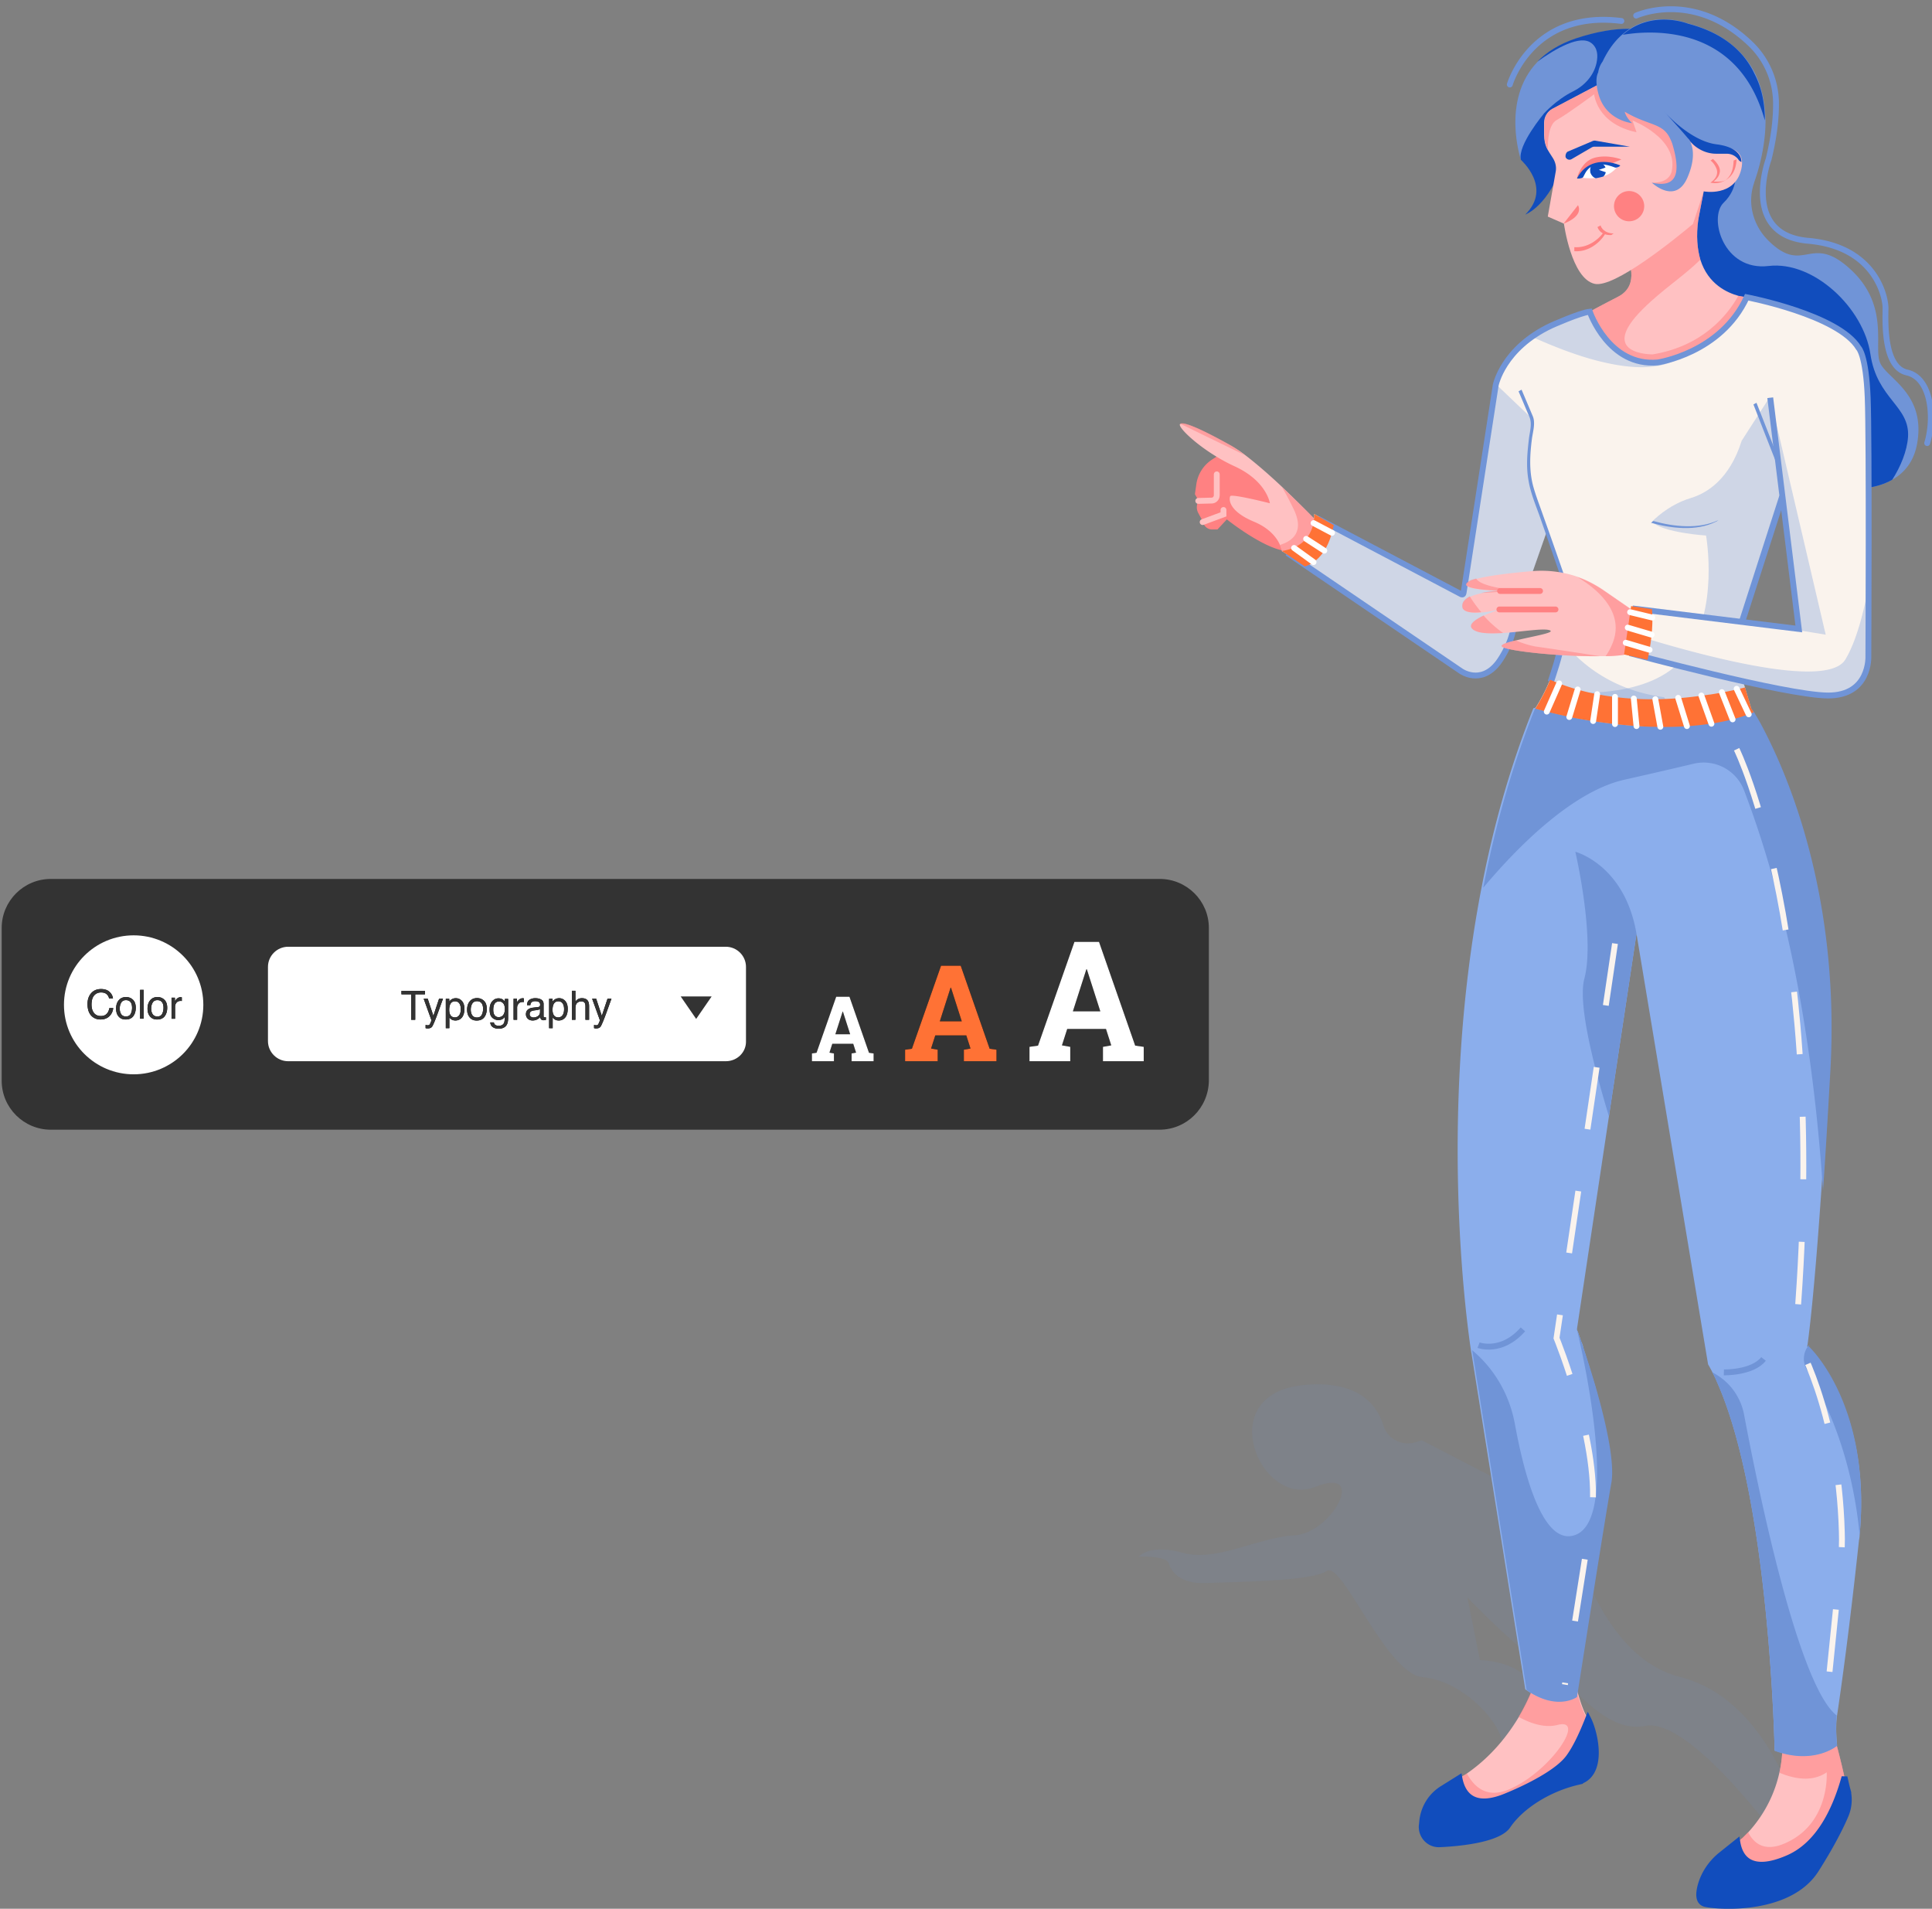 <svg xmlns="http://www.w3.org/2000/svg" xmlns:xlink="http://www.w3.org/1999/xlink" width="330" height="326" viewBox="0 0 330 326">
    <rect x="0" y="0" width="330" height="326" fill="#808080" stroke="none"/>
    <defs>
        <path id="a" d="M17.258 18.92c.627 0 1.113.165 1.459.494.346.329.538.703.576 1.122h-.654a1.356 1.356 0 0 0-.443-.756c-.221-.186-.532-.279-.931-.279-.488 0-.881.17-1.181.512-.3.342-.45.866-.45 1.571 0 .578.135 1.046.406 1.406.27.36.674.54 1.211.54.494 0 .87-.19 1.129-.569.137-.199.239-.461.306-.786h.654c-.058.52-.252.955-.58 1.307-.393.423-.923.635-1.59.635-.575 0-1.058-.174-1.448-.52-.515-.46-.772-1.169-.772-2.127 0-.728.193-1.325.58-1.79.417-.507.993-.76 1.728-.76zm4.248 4.68c.402 0 .678-.152.827-.456.15-.303.225-.64.225-1.012 0-.336-.054-.61-.162-.82-.17-.332-.465-.497-.883-.497-.37 0-.64.14-.809.423-.168.282-.252.623-.252 1.021 0 .383.084.702.252.958.169.255.436.383.802.383zm.024-3.313c.465 0 .858.155 1.18.464.32.309.48.764.48 1.364 0 .58-.14 1.06-.424 1.438-.283.378-.722.567-1.317.567-.496 0-.89-.167-1.182-.502-.292-.335-.438-.784-.438-1.349 0-.604.153-1.086.461-1.444.308-.359.721-.538 1.24-.538zm2.399-1.233h.606v4.935h-.606v-4.935zm2.948 4.546c.402 0 .678-.152.827-.456.15-.303.224-.64.224-1.012 0-.336-.054-.61-.162-.82-.17-.332-.465-.497-.883-.497-.37 0-.64.14-.808.423-.169.282-.253.623-.253 1.021 0 .383.084.702.253.958.168.255.436.383.802.383zm.023-3.313c.465 0 .858.155 1.18.464.32.309.481.764.481 1.364 0 .58-.141 1.06-.424 1.438-.283.378-.722.567-1.318.567-.496 0-.89-.167-1.182-.502-.292-.335-.438-.784-.438-1.349 0-.604.154-1.086.461-1.444.308-.359.721-.538 1.24-.538zm2.4.104h.575v.622c.047-.121.163-.268.347-.442a.901.901 0 0 1 .694-.257l.138.014v.638a.908.908 0 0 0-.198-.017c-.306 0-.54.098-.704.294a1.024 1.024 0 0 0-.246.677v2.07h-.607V20.39z"/>
        <path id="b" d="M72.588 19.234v.588h-1.667v4.347h-.681v-4.347h-1.668v-.588h4.016zm2.41 1.337h.67c-.086.231-.275.757-.57 1.58-.22.617-.404 1.121-.552 1.511-.35.918-.598 1.478-.741 1.68-.144.201-.391.302-.742.302-.085 0-.15-.003-.197-.01a1.56 1.56 0 0 1-.17-.037v-.55c.106.028.182.046.23.053.046.007.088.01.124.01.112 0 .195-.019.248-.055a.512.512 0 0 0 .133-.137 17.056 17.056 0 0 0 .273-.645l-1.335-3.702h.688l.967 2.93.973-2.93zm2.718 3.192a.866.866 0 0 0 .706-.355c.188-.236.281-.59.281-1.06 0-.286-.041-.532-.124-.739-.158-.396-.445-.594-.863-.594-.42 0-.707.21-.862.628-.083.224-.125.508-.125.853 0 .278.042.514.125.71.157.371.444.557.862.557zm-1.57-3.175h.59v.477a1.47 1.47 0 0 1 .397-.38c.205-.134.445-.2.721-.2.41 0 .756.155 1.041.468.286.312.428.758.428 1.338 0 .784-.205 1.344-.616 1.68-.26.213-.564.32-.91.32-.272 0-.5-.06-.684-.179a1.574 1.574 0 0 1-.36-.346v1.838h-.607v-5.016zm5.317 3.192c.402 0 .677-.152.827-.456.15-.303.224-.64.224-1.012 0-.336-.054-.61-.162-.82-.17-.332-.465-.497-.883-.497-.37 0-.64.14-.808.423-.169.282-.253.623-.253 1.021 0 .383.084.702.253.958.168.255.436.383.802.383zm.023-3.313c.465 0 .858.155 1.18.464.32.309.481.764.481 1.364 0 .58-.141 1.06-.424 1.438-.283.378-.722.567-1.318.567-.496 0-.89-.167-1.182-.502-.292-.335-.438-.784-.438-1.349 0-.604.154-1.086.461-1.444.308-.359.721-.538 1.24-.538zm3.656.04c.283 0 .53.07.74.209.115.078.232.192.351.343v-.454h.56v3.272c0 .457-.068.818-.203 1.082-.251.488-.726.732-1.425.732-.388 0-.715-.087-.98-.26-.265-.174-.413-.445-.445-.815h.617c.029.161.087.286.175.373.137.134.353.202.647.202.465 0 .77-.164.913-.49.085-.193.124-.537.118-1.032-.122.183-.268.32-.438.41-.17.09-.397.134-.677.134-.391 0-.733-.138-1.026-.415-.293-.276-.44-.734-.44-1.372 0-.603.148-1.073.443-1.411.295-.338.652-.507 1.07-.507zm1.091 1.848c0-.445-.092-.776-.276-.99a.886.886 0 0 0-.704-.323c-.427 0-.719.2-.876.598-.083.212-.125.491-.125.836 0 .406.083.714.248.926a.8.8 0 0 0 .665.317c.436 0 .743-.196.92-.588.099-.221.148-.48.148-.776zm1.49-1.784h.576v.622c.047-.121.162-.268.347-.442a.901.901 0 0 1 .694-.257l.138.014v.638a.908.908 0 0 0-.199-.017c-.305 0-.54.098-.704.294a1.024 1.024 0 0 0-.246.677v2.07h-.607V20.57zm2.745 2.64c0 .176.064.313.192.414.128.1.28.151.455.151.214 0 .42-.049.62-.148.337-.163.506-.43.506-.802v-.488a1.04 1.04 0 0 1-.287.118 2.447 2.447 0 0 1-.344.067l-.367.047c-.22.03-.385.075-.495.138-.186.105-.28.273-.28.504zm1.47-1.222c.139-.018.232-.076.279-.175a.53.53 0 0 0 .04-.231c0-.206-.073-.356-.22-.449-.147-.093-.358-.14-.632-.14-.317 0-.541.086-.674.256-.074.094-.122.234-.145.42h-.566c.011-.443.156-.752.433-.926.278-.173.6-.26.965-.26.425 0 .77.08 1.035.242.263.161.394.412.394.752v2.073c0 .063.013.113.039.151.026.038.08.057.163.057a1.46 1.46 0 0 0 .199-.02v.447a1.693 1.693 0 0 1-.216.05 1.58 1.58 0 0 1-.202.01c-.209 0-.36-.073-.455-.221a.854.854 0 0 1-.104-.333 1.542 1.542 0 0 1-.532.42 1.65 1.65 0 0 1-.765.178c-.335 0-.608-.101-.82-.304a1.008 1.008 0 0 1-.32-.76c0-.334.105-.593.314-.777.21-.183.483-.296.822-.339l.967-.12zm3.426 1.774a.866.866 0 0 0 .706-.355c.187-.236.28-.59.28-1.06 0-.286-.04-.532-.124-.739-.157-.396-.445-.594-.862-.594-.42 0-.708.21-.863.628-.083.224-.124.508-.124.853 0 .278.041.514.124.71.157.371.445.557.863.557zm-1.57-3.175h.59v.477a1.47 1.47 0 0 1 .397-.38c.204-.134.445-.2.72-.2.41 0 .757.155 1.042.468.285.312.428.758.428 1.338 0 .784-.206 1.344-.617 1.68-.26.213-.564.32-.91.32-.271 0-.5-.06-.683-.179a1.574 1.574 0 0 1-.36-.346v1.838h-.607v-5.016zm3.884-1.37h.607v1.84c.143-.18.273-.309.387-.382.196-.128.44-.192.731-.192.524 0 .879.183 1.065.548.101.199.152.476.152.83v2.307h-.624v-2.267c0-.265-.033-.458-.1-.581-.11-.198-.318-.296-.62-.296-.252 0-.48.086-.685.259-.204.172-.306.498-.306.977v1.908h-.607v-4.951zm6.092 1.353h.67c-.085.231-.275.757-.57 1.58a78.14 78.14 0 0 1-.552 1.511c-.35.918-.597 1.478-.741 1.68-.144.201-.39.302-.741.302-.086 0-.151-.003-.197-.01a1.56 1.56 0 0 1-.17-.037v-.55c.105.028.182.046.229.053.047.007.088.01.124.01.113 0 .195-.019.248-.055a.512.512 0 0 0 .133-.137 17.055 17.055 0 0 0 .273-.645l-1.334-3.702h.687l.967 2.93.974-2.93z"/>
        <path id="c" d="M138.683 29.919l.788-.114 3.358-9.569h2.267l3.335 9.57.789.113v1.322h-3.76V29.92l.765-.137-.485-1.511h-3.578l-.485 1.511.766.137v1.322h-3.76V29.92zm4.002-3.273h2.532l-1.243-3.878h-.046l-1.243 3.878z"/>
        <path id="d" d="M154.597 29.282l1.167-.168 4.976-14.177h3.357l4.942 14.177 1.168.168v1.96h-5.57v-1.96l1.134-.202-.719-2.24h-5.3l-.72 2.24 1.135.202v1.96h-5.57v-1.96zm5.93-4.85h3.75l-1.842-5.744h-.067l-1.842 5.745z"/>
        <path id="e" d="M175.843 28.792l1.46-.21 6.219-17.72h4.197l6.177 17.72 1.46.21v2.45h-6.963v-2.45l1.418-.252-.899-2.8h-6.626l-.898 2.8 1.418.252v2.45h-6.963v-2.45zm7.412-6.061h4.689l-2.302-7.18h-.085l-2.302 7.18z"/>
    </defs>
    <g fill="none" fill-rule="evenodd">
        <g transform="translate(0 150)">
            <path fill="#333" d="M198.03 42.943H8.683c-4.6 0-8.396-3.727-8.396-8.371V8.485C.287 3.9 4.026.115 8.684.115h189.405c4.6 0 8.394 3.726 8.394 8.37v26.087c-.057 4.644-3.794 8.37-8.452 8.37z"/>
            <ellipse cx="22.828" cy="21.615" fill="#FFF" rx="11.902" ry="11.868"/>
            <path fill="#FFF" d="M123.97 31.247H49.22c-1.898 0-3.45-1.548-3.45-3.44V15.136c0-1.892 1.552-3.44 3.45-3.44h74.75c1.898 0 3.45 1.548 3.45 3.44v12.67c.058 1.893-1.495 3.44-3.45 3.44z"/>
            <use fill="#000" xlink:href="#a"/>
            <use fill="#333" xlink:href="#a"/>
            <use fill="#000" xlink:href="#b"/>
            <use fill="#333" xlink:href="#b"/>
            <use fill="#000" xlink:href="#c"/>
            <use fill="#FFF" xlink:href="#c"/>
            <g>
                <use fill="#000" xlink:href="#d"/>
                <use fill="#FF7235" xlink:href="#d"/>
            </g>
            <g>
                <use fill="#000" xlink:href="#e"/>
                <use fill="#FFF" xlink:href="#e"/>
            </g>
            <path fill="#333" d="M116.265 20.181h5.29l-2.645 3.842z"/>
        </g>
        <g transform="translate(194 1)">
            <path fill="#7094D7" d="M112.733 308.01s-4.879-18.827-19.803-22.615c-14.924-3.788-19.229-27.552-19.229-27.552l-24.854-12.858-1.09.344c-2.296.69-4.764-.574-5.453-2.87-1.09-3.558-4.363-7.863-13.776-6.888-15.556 1.608-7.175 21.066 2.066 17.393 9.184-3.674 2.87 7.921-3.501 8.265-6.314.345-13.317 4.592-19 2.985-5.74-1.607-7.576.632-7.576.632s4.706-.173 5.108 1.148c.402 1.32 1.837 3.558 6.314 3.386 4.477-.23 17.966-.23 20.664-2.066 2.64-1.837 10.16 17.622 16.417 18.138 6.256.517 12.628 6.774 13.546 10.906.918 4.133 8.093-1.377 8.093-1.377s.632-11.882-11.881-12.456l-2.124-10.677s10.045 10.447 12.857 11.079c2.813.631 9.758 12.456 17.507 10.848 7.75-1.607 23.534 20.378 23.534 20.378l2.181-6.142z" opacity=".105"/>
            <path fill="#FFC1C2" d="M121.171 309.216c-.86 2.01-2.468 5.166-4.994 9.127-.86 1.377-2.009 2.41-3.271 3.272-5.281 3.501-13.202 3.042-15.556 2.583-1.32-.287-1.263-1.722-.86-3.215.344-1.205.86-2.296 1.606-3.214a10.814 10.814 0 0 1 1.78-1.837l2.87-2.296.918-.746.919-.919c3.157-3.444 4.649-7.117 5.338-10.16.86-3.73.402-6.486.402-6.486l2.353-2.353 3.96-1.435s.23.115.575.459c.574.517 1.435 1.55 2.009 3.33.459 1.492 1.262 4.591 1.836 7.232.173.803.345 1.55.517 2.18.402 1.493.23 3.1-.402 4.478z"/>
            <path fill="#FF8182" d="M121.171 309.216c-.86 2.01-2.468 5.166-4.994 9.127-.86 1.377-2.009 2.41-3.271 3.272h-7.75l-7.06-3.904a10.814 10.814 0 0 1 1.78-1.836l2.87-2.296.918-.747.919-.918c1.033 2.009 2.812 3.272 5.912 2.066 8.15-3.214 7.52-12.283 7.52-12.283-2.584 1.78-5.798 1.033-8.094.057.86-3.73.402-6.486.402-6.486l1.435-1.435 5.453-1.894c.574.516 1.435 1.55 2.009 3.329.459 1.492 1.262 4.592 1.836 7.232.173.804.345 1.55.517 2.182a6.81 6.81 0 0 1-.402 4.534z" opacity=".54"/>
            <path fill="#FFC1C2" d="M75.423 303.361c-4.879 1.09-9.528 4.018-11.766 7.348 0 .057-.058.057-.058.114-1.492 2.239-7.691 2.985-11.595 3.157-1.78.115-3.214-1.377-3.1-3.157l.058-.516c0-.287.058-.574.115-.861.402-2.067 1.665-3.903 3.444-5.051l2.755-1.722 1.09-.632c.058-.057.173-.115.23-.172 4.133-2.87 6.946-6.486 8.84-9.643a35.913 35.913 0 0 0 2.468-5.052c.574-1.435.804-2.353.804-2.353l5.854-.517s.058.402.23 1.034c.402 1.779 1.32 5.338 2.296 6.945.057.057.115.172.172.287 1.263 2.468 2.87 9.7-1.837 10.791z"/>
            <path fill="#FF8182" d="M75.423 303.361c-4.879 1.09-9.528 4.018-11.766 7.348l-14.637-1.263c.401-2.067 1.664-3.903 3.444-5.051l2.755-1.722 1.09-.632c.058-.057.173-.115.23-.172 1.205 2.239 3.33 4.362 7.175 2.755 7.003-2.927 13.374-12.341 8.323-11.02-2.239.573-4.65-.288-6.658-1.378a35.913 35.913 0 0 0 2.468-5.052l6.83-1.779c.402 1.78 1.32 5.338 2.296 6.945.058.058.115.173.172.287 1.378 2.411 2.985 9.644-1.722 10.734z" opacity=".54"/>
            <path fill="#114DBD" stroke="#114DBD" d="M121.171 309.216c-.86 2.01-2.468 5.166-4.994 9.127-4.42 6.945-15.957 6.429-18.827 5.855-1.32-.287-1.263-1.722-.86-3.215.573-2.009 1.779-3.788 3.386-5.108l2.87-2.296c.46 2.927 2.468 5.453 8.667 2.755 5.166-2.239 8.036-8.036 9.643-13.834.173.804.345 1.55.517 2.182a6.81 6.81 0 0 1-.402 4.534zM75.423 303.361c-4.879 1.148-9.585 4.076-11.881 7.462-1.493 2.239-7.692 2.985-11.595 3.157-1.78.115-3.214-1.377-3.1-3.157l.058-.516c.172-2.468 1.492-4.65 3.616-5.912l2.755-1.722c.517 2.755 2.296 5.223 7.405 3.329 0 0 8.61-3.272 11.25-6.83 1.32-1.78 2.468-4.42 3.33-6.602 1.262 2.468 2.87 9.7-1.838 10.791z"/>
            <path fill="#8BAEEC" d="M123.64 261.172c0 .287-.058.631-.115.918-1.665 15.556-3.043 25.2-3.731 29.849-.345 2.238 0 5.166 0 5.166s-3.904 3.329-10.677.86c0 0-.803-42.82-9.873-63.025a14.872 14.872 0 0 0-.803-1.665c-.23-.459-.46-.86-.689-1.262l-12.226-73.53-4.707 31.168-5.453 36.277V226.1c0 .058.057.115.057.173 0 .057.058.057.058.114.057.058.057.173.115.287 0 .058.057.115.057.173.057.172.115.401.23.63.057.058.057.173.057.23.057.173.115.402.23.575.114.287.23.574.287.918.057.172.114.402.172.574.057.23.172.46.23.746.114.345.23.746.344 1.148.23.632.402 1.378.631 2.067.058.287.172.574.287.86.115.46.287.919.402 1.378.057.172.057.287.115.46.172.573.287 1.147.46 1.721.171.517.286 1.091.4 1.665.173.574.288 1.205.403 1.78.057.229.114.401.114.63a49.46 49.46 0 0 1 .69 3.617v.057c.057.402.114.861.171 1.263v.058c.058.287.058.574.115.86 0 .115 0 .288.058.402.057.402.057.804.057 1.148v1.206c0 .517-.057.918-.115 1.378-1.205 6.773-5.855 36.506-5.855 36.506s-3.386 2.468-8.61-1.205l-9.183-57.343s-.058-.23-.115-.69c-.804-5.395-5.568-40.753 1.837-78.925 1.951-10.16 4.821-20.549 8.84-30.594l13.66-4.133 14.35 1.492 4.363.46 4.592 2.18s1.435 2.182 3.444 6.258c4.477 9.356 11.537 28.7 10.045 55.506-.46 8.15-.861 14.924-1.263 20.607-1.263 18.482-2.181 24.969-2.354 26.346-.057.23-.057.287-.057.287s11.02 9.873 8.954 32.202z"/>
            <path fill="#7094D7" d="M118.646 181.787c-.46 8.151-.861 14.924-1.263 20.607-2.067-31.226-7.75-53.382-13.49-68.421a7.384 7.384 0 0 0-8.61-4.535 968.287 968.287 0 0 1-11.938 2.755c-9.127 2.124-18.713 12.112-23.993 18.426 1.951-10.16 4.821-20.55 8.84-30.595l13.66-4.133 14.35 1.493 2.01.23 2.41.23 4.592 2.18v.058c.057.057.057.115.115.23 0 .057.057.057.115.114.057.058.114.172.172.23.057.115.172.23.23.402.057.057.057.114.114.172.632 1.033 1.55 2.755 2.64 5.051 4.42 9.299 11.538 28.7 10.046 55.506z"/>
            <path fill="#7094D7" d="M85.526 158.483l-4.707 31.168c-2.353-7.749-5.396-19.057-4.19-23.534 1.837-7.06-1.55-21.64-1.55-21.64s8.438 2.181 10.447 14.006zM81.22 252.332c-1.205 6.774-5.854 36.507-5.854 36.507s-3.387 2.468-8.61-1.205l-9.184-57.343s-.057-.23-.115-.69c3.846 3.215 6.372 7.635 7.29 12.571 1.55 8.496 4.764 20.952 10.275 19 8.036-2.813.803-33.177.344-35.014.574 1.32 7.06 19.688 5.855 26.174zM119.794 297.162s-3.904 3.33-10.677.861c0 0-.803-42.82-9.873-63.026a14.872 14.872 0 0 0-.803-1.664l.46.287c2.64 1.492 4.419 4.018 4.993 6.945 2.353 12.514 9.241 46.38 15.842 51.431-.287 2.181.058 5.166.058 5.166zM123.64 261.172c-1.378-14.522-6.43-24.05-8.955-28.126-.861-1.378-.746-3.157.344-4.363-.057.23-.057.287-.057.287s10.734 9.873 8.667 32.202z"/>
            <path stroke="#7094D7" d="M58.548 228.74s3.903 1.493 7.577-2.697M100.45 233.39s4.879.115 6.773-2.296"/>
            <path fill="#FAF3ED" d="M81.852 52.521l-.402 1.263-2.123 6.888-6.142 19.86-2.354 7.52-.574 1.55-5.74 16.36c-.918 4.476-2.64 6.6-4.19 7.69-1.435.977-3.329.92-4.821-.057L28.872 95.744l-3.903-2.64c5.97-.919 5.51-6.315 5.51-6.315l3.33 1.837 21.812 11.825c.114.057.344 0 .344-.172.46-2.813 3.501-22.674 5.051-32.89.115-.632.172-1.206.23-1.723.057-.402.115-.746.23-1.148.918-3.559 3.443-6.2 6.199-8.093 4.534-3.1 9.815-4.248 9.815-4.248l4.362.344z"/>
            <path fill="#FAF3ED" d="M110.437 83.805l-8.38 25.887 1.952 6.601 1.09 3.674a26.95 26.95 0 0 1-6.371 2.181 37.627 37.627 0 0 1-5.683.804c-1.664.115-3.272.172-4.879.115h-.287c-4.821-.115-9.413-.804-12.915-1.493a37.345 37.345 0 0 1-1.607-.344c-3.157-.69-5.108-1.263-5.108-1.263 1.033-1.665 1.894-3.33 2.525-4.937.976-2.353 1.665-4.592 2.066-6.658 1.263-6.257.287-10.62.287-10.62l-2.87-8.093-2.582-7.29c-.574-1.664-.747-3.443-.574-5.165l.746-6.372-2.124-5.051 7.232-7.003 4.592-4.477 3.903-.402 7.52-.804 17.794-1.894 5.108 28.241-1.435 4.363z"/>
            <path fill="#7094D7" d="M93.045 59.983c-3.386 2.354-8.61 2.01-13.718.747-2.182-.517-4.363-1.263-6.372-2.01a85.87 85.87 0 0 1-5.223-2.18c4.534-3.1 9.815-4.248 9.815-4.248l4.305.287-.402 1.263 7.52-.804c4.65 2.239 7.29 4.707 4.075 6.945zM70.257 89.66l-5.74 16.359c-.918 4.477-2.64 6.6-4.19 7.691-1.435.976-3.329.919-4.821-.057L28.872 95.8l-3.903-2.64c5.97-.918 5.51-6.314 5.51-6.314l3.33 1.837 21.812 11.824c.114.058.344 0 .344-.172.46-2.813 3.501-22.673 5.051-32.89.115-.632.172-1.206.23-1.723.057-.401.115-.746.23-1.148l6.313 6.028.058.172-.632 5.108c-.287 2.583 0 5.224.861 7.692l2.181 6.084z" opacity=".31"/>
            <path fill="#7094D7" d="M75.136 102.919c-1.836-5.28-3.673-10.62-5.567-15.9-.574-1.665-1.263-3.387-1.722-5.109-.69-2.697-.517-5.338-.172-8.036.172-1.205.63-2.697.114-3.845l-1.894-4.478-.516.287c.63 1.435 1.205 2.87 1.836 4.305.517 1.206.115 2.411-.057 3.731-.287 2.469-.517 4.822-.057 7.29.344 2.01 1.148 3.96 1.836 5.855 1.894 5.396 3.731 10.791 5.625 16.187.115 0 .632-.23.574-.287zM133.512 74.448c-.516 3.444-2.353 5.396-4.305 6.487-2.812 1.607-5.912 1.492-5.912 1.492l-3.272-24.223-14.005-4.592-10.103-5.28-1.55-.804.574-8.266.46-6.83s1.377-2.584 2.468-4.88c.976-2.009 1.722-3.788 1.033-3.272-1.148.976-3.444-.688-4.133-1.262-.057-.058-.115-.115-.172-.115.057.057.23.23.344.516.345.632.747 1.837.345 3.731-.115.69-.402 1.493-.746 2.411-.173.402-.345.746-.574 1.033-2.182 3.157-5.568-.114-5.568-.114.115 0 .23.057.344.057 4.42.861 4.477-2.468 3.215-6.601a3.827 3.827 0 0 0-.517-1.205c-1.492-2.756-4.248-1.837-9.012-5.281-.918-.69-1.55-1.32-1.951-1.952-1.837-2.87 1.435-4.994 1.435-4.994 1.435-2.985 3.042-4.821 4.706-5.97 4.018-2.812 7.98-1.205 7.98-1.205 6.026 1.55 9.413 4.65 11.192 8.208 1.263 2.584 1.722 5.339 1.78 8.037 0 4.649-1.32 8.84-1.895 10.446-.057.173-.115.402-.172.574-1.033 3.387.057 7.06 2.583 9.529 5.97 5.855 7.06-1.148 13.546 4.477 7.348 6.314 4.305 13.719 5.51 16.36 1.091 2.64 7.692 5.165 6.372 13.488z"/>
            <path fill="#114DBD" d="M131.905 73.645c-.172 2.41-1.263 5.051-2.698 7.29-2.812 1.607-5.912 1.492-5.912 1.492l-3.272-24.223-14.005-4.592-10.103-5.28-1.033-9.07.46-6.83s1.377-2.584 2.467-4.88l4.592.632s.632 2.927-2.009 5.453c-2.583 2.525-.057 11.71 7.692 10.79 7.749-.917 16.244 7.233 17.392 15.04 1.148 7.749 6.773 8.84 6.429 14.178z"/>
            <path fill="#7094D7" d="M93.504 8.208l-12.283 8.496-13.89 9.585h-1.55s-3.445-10.16 2.812-16.703c1.55-1.607 3.673-2.985 6.543-3.96C89.831.688 93.504 8.207 93.504 8.207z"/>
            <path fill="#114DBD" d="M93.504 8.208l-12.283 8.496-2.468-.115c-1.493 1.263-3.215 2.353-3.215 2.353l-6.486 1.55.689-2.124s2.009-2.296 4.994-3.788c1.951-.976 3.501-2.698 3.96-4.822.287-1.32.172-2.583-.86-3.387-1.895-1.492-6.028.861-9.242 3.157 1.55-1.607 3.673-2.984 6.543-3.96 14.695-4.88 18.368 2.64 18.368 2.64z"/>
            <path fill="#7094D7" d="M102.057 109.692l3.042 10.275c-9.987 4.994-24.28 2.927-31.857 1.263l.345-4.018s14.407 1.492 20.262-6.2c5.855-7.691 3.559-20.549 3.559-20.549s-7.348-.46-9.242-2.353l.46-.46c1.779-1.607 3.903-2.927 6.256-3.616 2.64-.803 6.544-3.157 8.61-9.758l4.764-7.404 2.067 16.875-8.266 25.945z" opacity=".31"/>
            <path fill="#FAF3ED" d="M125.419 97.696c-.058 3.845-.115 7.347-.172 10.102-.058 1.492-.058 2.813-.058 3.846-.057 1.607-.689 3.1-1.722 4.19-.976 1.033-2.296 1.722-3.788 1.837a16.44 16.44 0 0 1-2.87-.058c-5.224-.574-21.697-4.247-29.389-5.97a464.763 464.763 0 0 0-4.018-.918l.172-1.32.287-2.009.058-.344.688-4.65 3.56.517 25.14 3.616-4.879-39.72-7.06-16.073 3.042-1.09s17.507 3.214 19.803 9.987c1.32 4.19 1.378 23.534 1.206 38.057z"/>
            <path fill="#FFC1C2" d="M104.353 49.766s-2.927 7.979-13.03 10.734c-10.102 2.755-13.776-8.266-13.776-8.266s1.09-.631 4.88-2.583c3.845-2.009 1.55-6.6 1.55-6.6l8.15-7.98 3.96 1.378c-.401 2.87-.172 5.109.345 6.888 1.32 4.248 4.65 5.683 6.543 6.2.861.172 1.378.23 1.378.23z"/>
            <path fill="#FF8182" d="M104.353 49.766s-2.927 7.979-13.03 10.734c-10.102 2.755-13.776-8.266-13.776-8.266s1.09-.631 4.88-2.583c3.845-2.009 1.55-6.6 1.55-6.6l8.15-7.98 3.96 1.378c-.401 2.87-.172 5.109.345 6.888-2.813 2.813-6.486 5.109-9.816 8.438-7.92 7.864 1.665 7.75 1.665 7.75 8.438-1.378 12.743-6.602 14.637-9.988.918.172 1.435.23 1.435.23z" opacity=".54"/>
            <path fill="#114DBD" d="M66.527 35.646s4.132-1.435 6.6-9.357c2.469-7.92-3.386-7.92-3.386-7.92s-4.592 5.452-3.96 7.92c-.058 0 5.452 4.707.746 9.357z"/>
            <path fill="#FFC1C2" d="M103.435 27.84c-1.09 4.878-6.43 3.845-6.43 3.845l-.918 4.764s-.344.287-.918.804c-3.157 2.64-13.489 11.02-16.818 10.217-3.96-.918-5.224-10.275-5.224-10.275l-2.755-1.205 1.378-7.806c.115-.804-.115-1.608-.574-2.296l-.517-.804c-.115-.172-.23-.402-.344-.574-.402-.746-.574-1.607-.574-2.468v-2.067c0-1.033.574-1.951 1.435-2.41l9.586-5.052 5.166 3.502 12.054 8.265c-.058 0 6.543-1.32 5.453 3.56z"/>
            <path fill="#FF8182" d="M73.07 37.195s3.444-1.148 2.468-3.157M98.154 26.404c.402.287.689.689.918 1.148.574 1.09 0 2.01-.918 2.64a3.655 3.655 0 0 0 2.353-.286c1.493-.804 2.01-2.01 2.124-3.731 0 .114-.517.172-.517.287-.057 1.205-.287 2.41-1.262 3.214-.46.402-1.32.344-1.895.344-.114 0-.23-.057-.344-.057.172.057.689-.517.746-.631.23-.287.345-.632.402-.976.115-.804-.574-1.665-1.148-2.181 0-.115-.402.287-.46.23z"/>
            <ellipse cx="84.263" cy="34.211" fill="#FF8182" rx="2.583" ry="2.583"/>
            <path fill="#FF8182" d="M93.734 25.773l-.23 3.788-3.1 1.607-2.238-.975c3.157.114 3.387-2.01 3.387-2.01 1.148-5.567-6.716-8.61-6.716-8.61l.689 2.01c-6.83-1.435-7.233-6.487-7.233-6.487s-4.477 3.33-6.428 4.42c-1.32.746-1.493 3.33-1.493 4.994-.401-.746-.574-1.607-.574-2.468v-2.067c0-1.033.574-1.951 1.435-2.41l9.586-5.052 5.166 3.502 1.263 1.377 5.051 4.19 1.435 4.19z" opacity=".54"/>
            <path fill="#7094D7" d="M107.28 18.942l-8.437 4.937c-.058 0-.115.057-.173.114-1.262 1.091-3.96-1.09-4.362-1.377.057.057.172.23.344.459.058.115.115.23.173.402.401.976.688 2.87-.574 5.797-1.608 3.789-4.478 2.181-5.626 1.32-.287-.23-.516-.401-.516-.401 4.764 1.09 4.821-2.296 3.559-6.544a6.681 6.681 0 0 0-.345-.861c-1.263-2.87-3.673-2.239-7.806-4.707.23 1.033 1.263 1.952 1.263 1.952s-4.478-.402-5.74-4.937c-.517-1.894-.402-3.042-.058-3.73.172-1.149.746-1.838.746-1.838.976-2.066 2.124-3.558 3.387-4.649C88.11.517 94.251 2.985 94.251 2.985c6.199 1.607 9.643 4.879 11.365 8.552 1.205 2.354 1.664 4.937 1.664 7.405z"/>
            <path fill="#114DBD" d="M107.453 19.574a7.227 7.227 0 0 0-.173-.574C103.377 5.855 92.758 4.305 86.502 4.592c-1.378.057-2.469.23-3.33.344C88.166.574 94.308 3.042 94.308 3.042c6.2 1.607 9.643 4.88 11.365 8.553 1.32 2.526 1.78 5.28 1.78 7.979zM90.175 17.966s4.305 4.707 4.477 5.109c.058.115.287.344.574.631 1.091.976 2.469 1.55 3.904 1.55h1.78c.86 0 1.664.402 2.123 1.148l.402.287s.344-2.468-4.248-3.042c-4.592-.574-9.012-5.683-9.012-5.683z"/>
            <path fill="#FF8182" d="M97.006 31.685l-.919 4.764s-.344.287-.918.804l1.837-5.568z" opacity=".54"/>
            <path fill="#FF8182" d="M74.907 41.902c2.124.173 4.133-1.148 5.223-2.87.115-.172-.115-.574 0-.689-1.09 1.723-3.1 3.043-5.223 2.87v.69z"/>
            <path fill="#FF8182" d="M78.867 37.77c.287.975 1.32 1.434 2.296 1.377.173 0 .345-.287.517-.287-.918.057-2.009-.402-2.296-1.378 0 .058-.517.287-.517.287z"/>
            <path stroke="#7094D7" stroke-linecap="round" d="M63.886 13.432S67.617.632 82.943 2.583M85.468 1.665S95.17-2.813 104.87 6.37a14.147 14.147 0 0 1 4.477 9.873c.057 2.526-.23 5.798-1.263 9.988 0 0-4.764 12.858 6.716 13.89 11.48.977 13.26 9.53 13.26 11.481 0 1.952-.46 10.102 3.673 11.02 4.133.92 4.764 7.693 3.444 12.055"/>
            <path fill="#FF8182" d="M14.694 76.4l-1.664 1.09a6.029 6.029 0 0 0-2.698 4.306l-.23 1.607.632 1.148a2.05 2.05 0 0 0-.058 2.066l.804 1.493c.115.746.804 1.32 1.55 1.32h.918l1.607-1.722s10.62 8.495 12.628 4.19l-1.894-4.477-3.042-4.88-4.994-4.706-3.559-1.435z"/>
            <path fill="#FFC1C2" d="M31.57 88.684l-3.903 5.108-2.698-.631s-.057-.402-.344-1.09c-.46-1.091-1.665-2.813-4.42-3.961-4.42-1.837-4.305-3.904-4.076-4.363.23-.459 6.774 1.206 6.774 1.206s-.517-3.789-6.027-6.314c-5.51-2.526-9.93-6.774-9.3-7.233h.058c.689-.402 3.96 1.09 8.782 3.789.69.401 1.493.918 2.296 1.55 1.952 1.492 4.248 3.5 6.314 5.452a238.086 238.086 0 0 1 6.544 6.487z"/>
            <path stroke="#FFC1C2" stroke-linecap="round" d="M10.676 84.55l2.296-.057c.46 0 .861-.401.861-.918v-3.559M11.423 88.167l3.558-1.32V86.1"/>
            <path fill="#FF8182" d="M31.57 88.684l-3.903 5.108-2.698-.631s-.057-.402-.344-1.09c2.238-.69 4.132-2.297 2.41-5.97-.688-1.435-1.377-2.756-2.066-3.904a201.48 201.48 0 0 1 6.601 6.487zM18.655 76.744c-4.362-2.123-8.782-4.247-11.078-5.395.689-.402 3.96 1.09 8.782 3.788.631.402 1.435.976 2.296 1.607z" opacity=".54"/>
            <path fill="#7094D7" d="M93.045 123.01c-1.664.114-3.272.171-4.879.114h-.287c-4.821-.115-9.413-.804-12.915-1.492a37.345 37.345 0 0 1-1.607-.345c-3.157-.689-5.108-1.263-5.108-1.263 1.033-1.664 1.894-3.329 2.525-4.936.976-2.354 1.665-4.592 2.066-6.659 2.813 3.56 8.209 8.438 17.393 9.644l2.812 4.936z" opacity=".31"/>
            <path fill="#7094D7" d="M87.994 88.282c3.444.976 7.75 1.492 11.078-.172.172-.058.345-.23.46-.287-3.33 1.607-7.635 1.148-11.079.172-.115-.058-.344.287-.459.287z"/>
            <path fill="#7094D7" d="M117.842 107.396l-4.592-.746-4.879-39.721z" opacity=".31"/>
            <path fill="#7094D7" d="M125.419 97.696c-.058 3.845-.115 7.347-.172 10.102-.058 1.492-.058 2.813-.058 3.846-.057 1.607-.689 3.1-1.722 4.19-.976 1.033-2.296 1.722-3.788 1.837a16.44 16.44 0 0 1-2.87-.058c-5.224-.574-21.697-4.247-29.389-5.97a464.763 464.763 0 0 0-4.018-.918l.172-1.32.287-2.009.058-.344c10.217 3.214 34.153 10.102 37.31 4.534 2.066-3.444 3.386-9.184 4.19-13.89z" opacity=".31"/>
            <path stroke="#7094D7" d="M31.11 87.593l24.51 12.915s.288.115.345-.172l.057-.287 5.453-35.244s1.206-6.314 9.529-10.217c0 0 4.879-2.181 6.543-2.354 0 0 3.215 9.414 11.595 8.668 0 0 10.791-1.55 15.211-11.136 0 0 15.67 2.985 19.114 8.668 0 0 1.263 1.148 1.55 8.495.287 7.29.115 44.14.115 44.14s.344 6.774-6.946 6.717c-7.29-.058-33.808-7.233-33.808-7.233"/>
            <path stroke="#7094D7" d="M84.837 102.919l28.413 3.501-4.879-39.491"/>
            <path fill="#7094D7" d="M105.501 68.077c1.32 3.387 2.64 6.773 3.96 10.102 0 0 .517-.23.517-.287a1873.35 1873.35 0 0 0-3.96-10.102l-.517.287z"/>
            <path stroke="#7094D7" stroke-width="1.069" d="M110.437 83.805l-6.888 21.41M70.889 115.432s1.78-5.108 1.894-7.06"/>
            <path fill="#FF7235" d="M105.558 120.656c-2.066.86-4.305 1.435-6.658 1.837-3.501.574-7.175.746-10.734.63h-.287c-4.879-.171-9.47-.86-12.915-1.491a37.345 37.345 0 0 1-1.607-.345c-3.157-.689-5.108-1.263-5.108-1.263 1.033-1.664 1.894-3.329 2.525-4.936 4.075 1.837 12.685 4.535 25.658 2.755.574-.057 1.148-.172 1.722-.23a63.67 63.67 0 0 0 5.912-1.205l1.09 3.674c0-.115.115.115.402.574z"/>
            <g stroke="#FFF" stroke-linecap="round">
                <path d="M72.324 115.72l-2.124 4.82M75.48 116.752l-1.434 4.707M78.81 117.556l-.689 4.592M81.852 122.665v-4.65M85.526 123.01l-.46-4.708M89.601 123.124l-.86-4.707M94.136 123.01l-1.493-4.823M98.326 122.607l-1.722-4.821M101.942 121.861l-1.837-4.65M104.697 121l-2.066-4.362"/>
            </g>
            <path stroke="#7094D7" d="M25.887 93.448l29.619 20.147s3.386 2.469 6.371-1.377c0 0 2.296-2.928 2.755-6.601"/>
            <g>
                <path fill="#FF7235" d="M33.809 88.684c-.919 4.879-3.272 6.543-4.937 7.06l-3.903-2.64c5.97-.919 5.51-6.315 5.51-6.315l3.33 1.895z"/>
                <path stroke="#FFF" stroke-linecap="round" d="M30.365 94.998l-3.33-2.411M32.201 93.046l-3.1-2.009M33.522 90.004l-3.157-1.665"/>
            </g>
            <g>
                <path fill="#FFC1C2" d="M86.56 108.315l-3.158 2.525a23.82 23.82 0 0 1-3.157.23h-.918c-6.601.115-16.302-.919-16.761-1.665-.23-.344.918-.689 2.41-1.033 2.756-.689 6.774-1.32 5.74-1.722-.975-.402-4.649.23-7.92.46-2.067.114-3.961.114-4.937-.46-1.377-.804.058-1.78 1.607-2.526 1.148-.516 2.354-.918 2.64-1.033-1.262.287-2.238.46-3.041.517-3.157.287-3.215-.804-3.215-.804-.172-.86.402-1.435 1.263-1.894.574-.23 1.205-.46 1.894-.574 1.607-.344 3.272-.402 3.272-.402s-8.036-.172-5.223-1.664c.287-.173.688-.287 1.148-.402 2.123-.574 6.027-1.033 9.47-1.32 2.64-.23 5.339.114 7.807.975 1.492.517 2.927 1.263 4.305 2.182l5.912 4.075.861 4.535z"/>
                <path stroke="#FF8182" stroke-linecap="round" d="M62.222 99.934h6.83M62.107 103.091h9.585"/>
                <path fill="#FF8182" d="M86.56 108.315l-3.158 2.525a23.82 23.82 0 0 1-3.157.23c.46-.632.861-1.378 1.205-2.239 2.01-5.051-2.18-8.954-5.97-11.25 1.493.516 2.928 1.263 4.306 2.181l5.912 4.075.861 4.478zM55.793 102.747c-.172-.861.402-1.435 1.263-1.894.401.688 1.09 1.664 1.951 2.697-3.157.345-3.214-.803-3.214-.803zM62.738 107.11c-2.066.114-3.96.114-4.936-.46-1.378-.804.057-1.78 1.607-2.526a18.882 18.882 0 0 0 3.33 2.985zM79.27 111.07c-6.602.115-16.302-.919-16.761-1.665-.23-.344.918-.689 2.41-1.033 1.034.46 2.124.804 3.272 1.033 4.018.574 8.093 1.206 11.078 1.665zM58.95 100.279c1.607-.345 3.272-.402 3.272-.402s-8.036-.172-5.224-1.665c.287-.172.689-.287 1.148-.402.861 1.608 7.462 2.067 7.462 2.067l-6.658.402z" opacity=".54"/>
            </g>
            <g>
                <path fill="#FF7235" d="M87.42 111.701c-2.468-.574-4.018-.918-4.018-.918l1.205-8.266 3.56.517c.171 1.837.114 4.65-.747 8.667z"/>
                <path stroke="#FFF" stroke-linecap="round" d="M88.224 104.469l-3.789-.919M88.109 107.396l-4.076-1.205M87.764 109.98l-4.075-1.206"/>
            </g>
            <path stroke="#FAF3ED" stroke-dasharray="10.685" d="M102.631 126.97s16.072 32.546 10.045 100.565c0 0 7.347 12.054 7.921 33.12.058 1.665 0 3.272-.172 4.937l-2.87 28.24M81.852 160.147l-9.987 67.388s7.749 18.942 5.97 30.48c-1.78 11.537-4.535 28.7-4.535 28.7"/>
        </g>
        <path fill="#FF8182" d="M269.366 30.389s.689-2.813 2.985-3.444c2.296-.631 4.592.287 4.592.287"/>
        <path fill="#FFF" d="M276.254 28.38v.115c-.689.86-1.55 1.377-2.41 1.607-.46.115-.862.23-1.264.287-1.32.172-2.468-.057-2.468-.057l.46-.919s.401-.689 1.262-1.205c.402-.23.976-.402 1.607-.46.747 0 1.722.173 2.813.632z"/>
        <path fill="#114DBD" d="M270.4 30.274c.286-.516.458-.976.86-1.377 1.263-1.263 3.1-.861 4.592-.287.23.114 1.148-.287.804-.402-2.928-1.148-5.855-.574-7.29 2.238-.057.115.861.058 1.033-.172z"/>
        <g>
            <path fill="#114DBD" d="M273.843 30.16c-.459.114-.86.229-1.263.286-.401-.114-.746-.459-.918-.918-.115-.46-.057-.918.172-1.263.402-.23.976-.402 1.607-.459.345.172.69.46.804.861.172.574 0 1.148-.402 1.492z"/>
            <path fill="#FFF" d="M274.417 28.552l-1.32.46 1.492.516z"/>
        </g>
        <path fill="#114DBD" d="M267.874 25.854l4.19-1.779c.115-.057.287-.057.402-.057l5.912 1.033h-6.085c-.114 0-.287.057-.401.115l-3.444 2.009a.715.715 0 0 1-1.034-.345c-.057-.402.115-.86.46-.976z"/>
    </g>
</svg>
